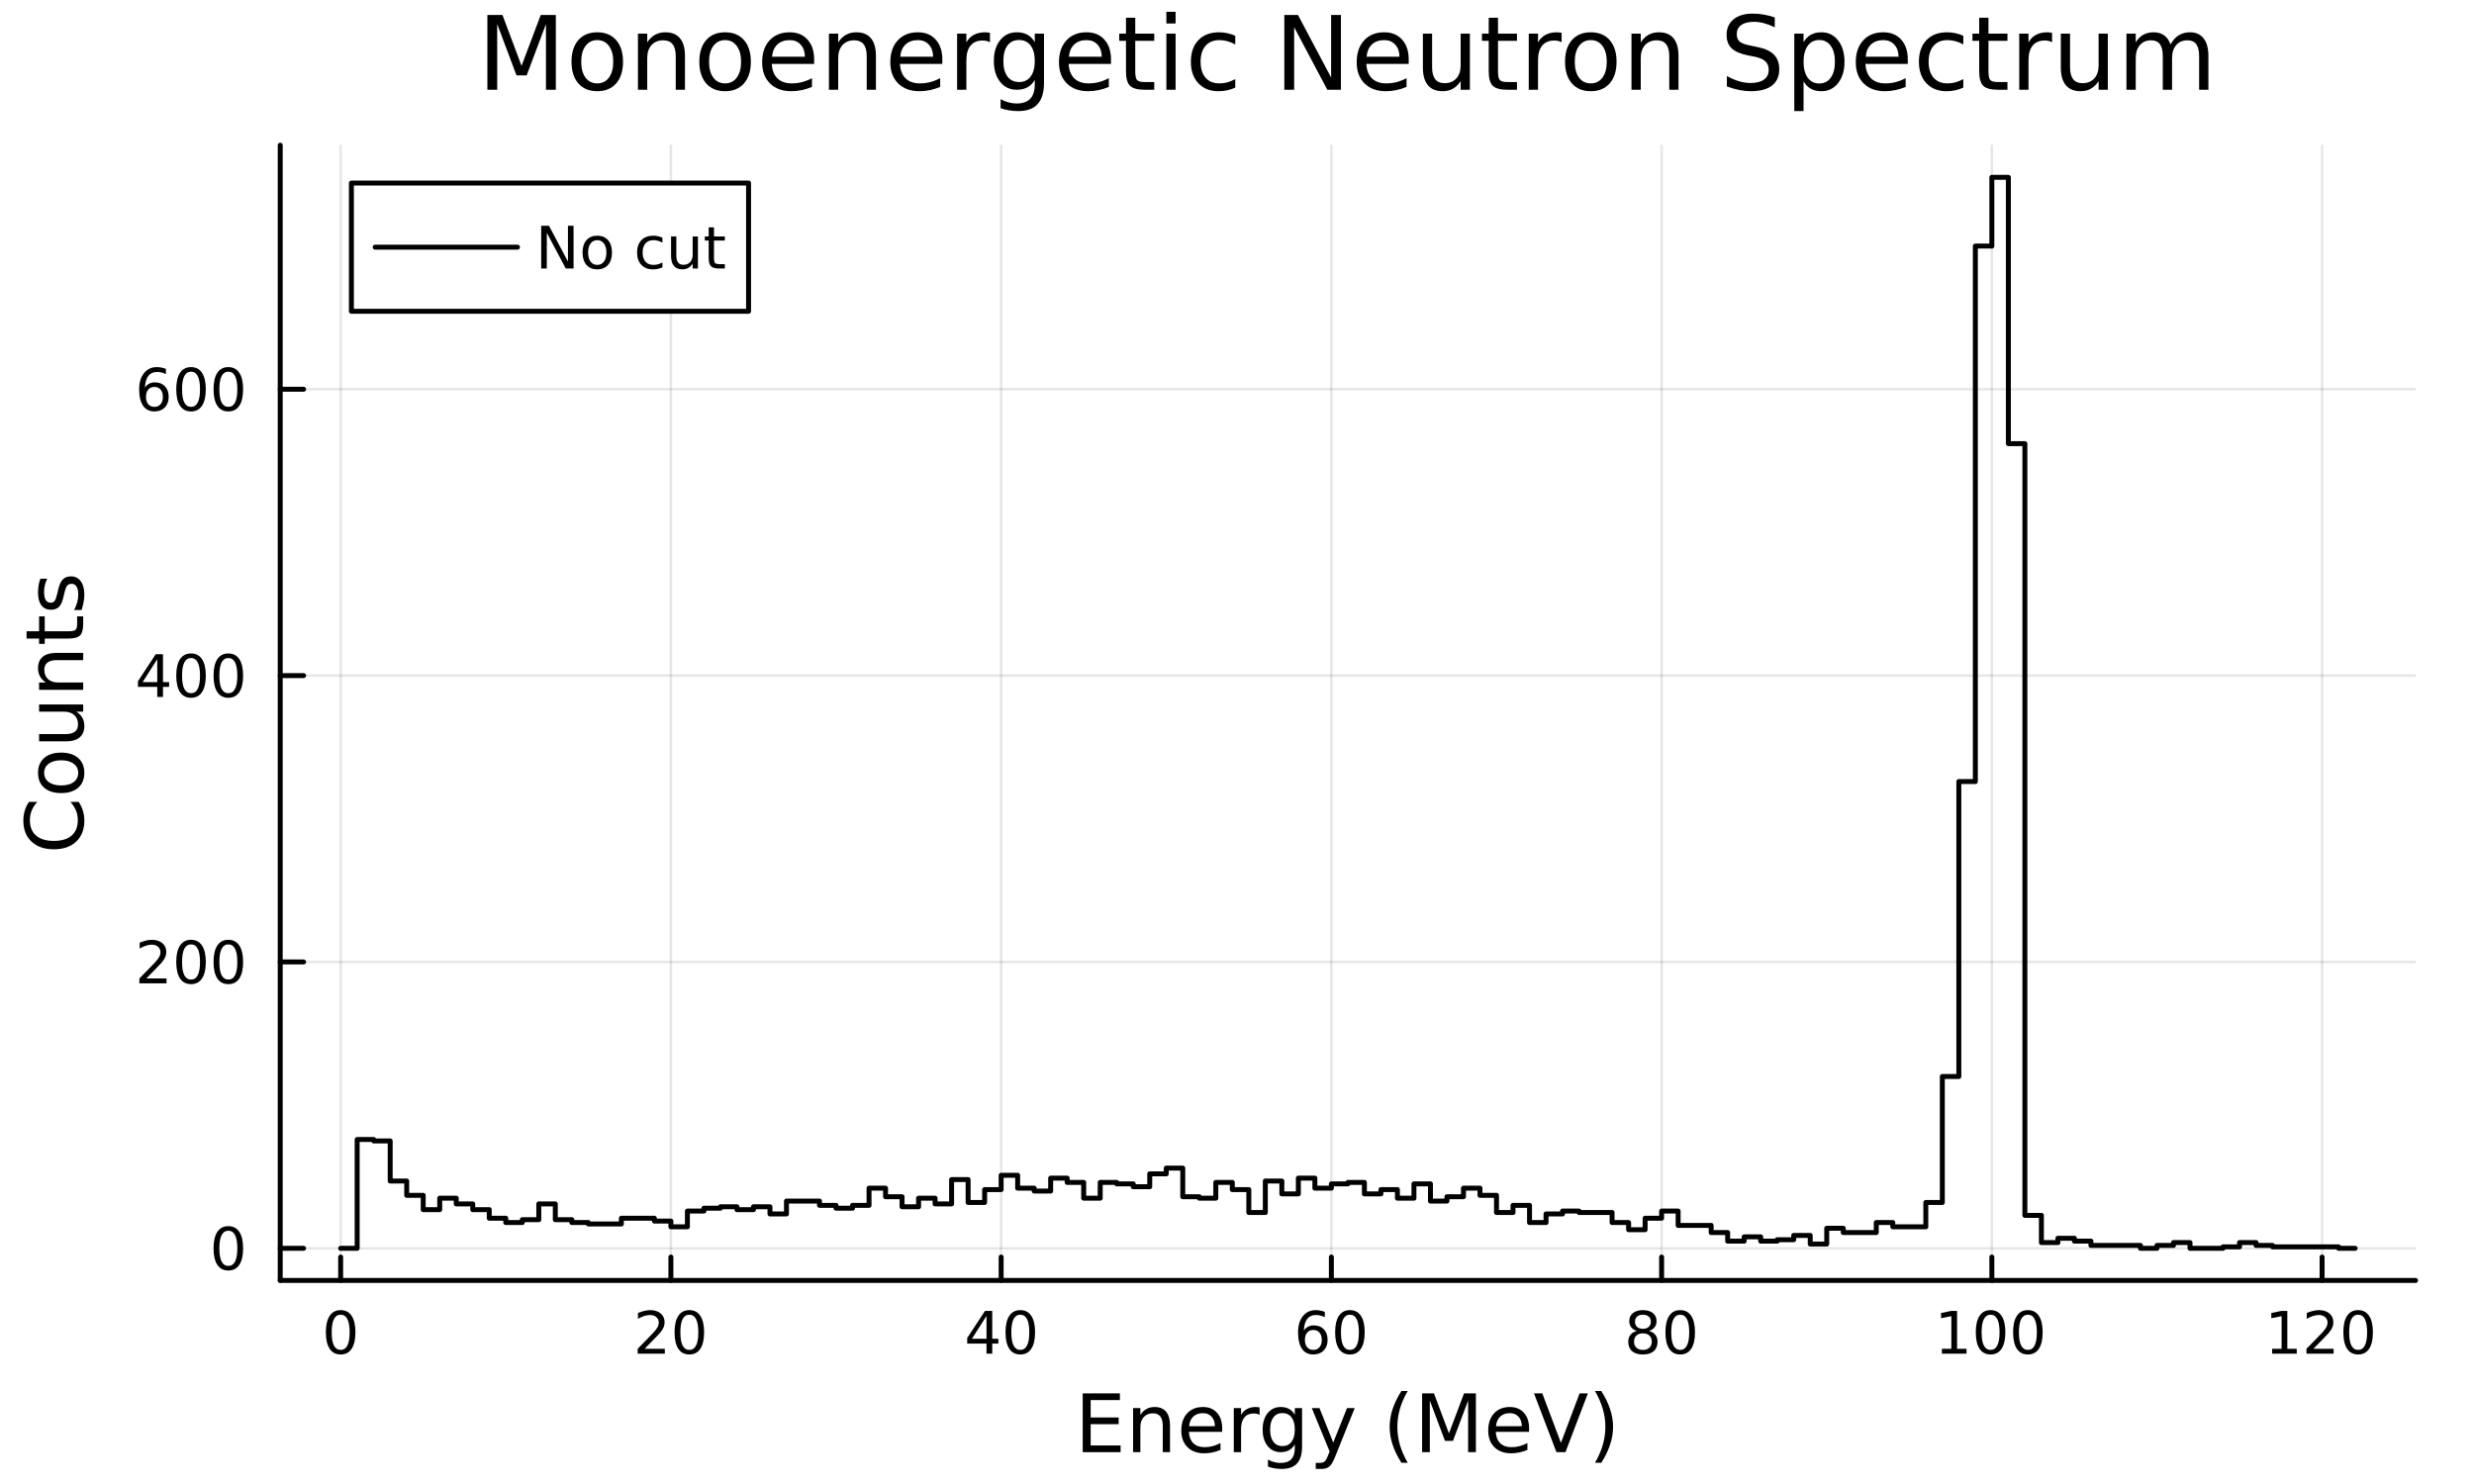 <?xml version="1.0" encoding="utf-8"?>
<svg xmlns="http://www.w3.org/2000/svg" xmlns:xlink="http://www.w3.org/1999/xlink" width="500" height="300" viewBox="0 0 2000 1200">
<rect x="0" y="0" width="2000" height="1200" fill="#808080" stroke="none"/>
<defs>
  <clipPath id="clip590">
    <rect x="0" y="0" width="2000" height="1200"/>
  </clipPath>
</defs>
<path clip-path="url(#clip590)" d="M0 1200 L2000 1200 L2000 0 L0 0  Z" fill="#ffffff" fill-rule="evenodd" fill-opacity="1"/>
<defs>
  <clipPath id="clip591">
    <rect x="400" y="0" width="1401" height="1200"/>
  </clipPath>
</defs>
<path clip-path="url(#clip590)" d="M226.531 1035.39 L1952.76 1035.39 L1952.76 117.424 L226.531 117.424  Z" fill="#ffffff" fill-rule="evenodd" fill-opacity="1"/>
<defs>
  <clipPath id="clip592">
    <rect x="226" y="117" width="1727" height="919"/>
  </clipPath>
</defs>
<polyline clip-path="url(#clip592)" style="stroke:#000000; stroke-linecap:round; stroke-linejoin:round; stroke-width:2; stroke-opacity:0.1; fill:none" points="275.386,1035.39 275.386,117.424 "/>
<polyline clip-path="url(#clip592)" style="stroke:#000000; stroke-linecap:round; stroke-linejoin:round; stroke-width:2; stroke-opacity:0.1; fill:none" points="542.356,1035.39 542.356,117.424 "/>
<polyline clip-path="url(#clip592)" style="stroke:#000000; stroke-linecap:round; stroke-linejoin:round; stroke-width:2; stroke-opacity:0.1; fill:none" points="809.325,1035.39 809.325,117.424 "/>
<polyline clip-path="url(#clip592)" style="stroke:#000000; stroke-linecap:round; stroke-linejoin:round; stroke-width:2; stroke-opacity:0.1; fill:none" points="1076.29,1035.39 1076.29,117.424 "/>
<polyline clip-path="url(#clip592)" style="stroke:#000000; stroke-linecap:round; stroke-linejoin:round; stroke-width:2; stroke-opacity:0.1; fill:none" points="1343.26,1035.39 1343.26,117.424 "/>
<polyline clip-path="url(#clip592)" style="stroke:#000000; stroke-linecap:round; stroke-linejoin:round; stroke-width:2; stroke-opacity:0.1; fill:none" points="1610.23,1035.39 1610.23,117.424 "/>
<polyline clip-path="url(#clip592)" style="stroke:#000000; stroke-linecap:round; stroke-linejoin:round; stroke-width:2; stroke-opacity:0.1; fill:none" points="1877.2,1035.39 1877.2,117.424 "/>
<polyline clip-path="url(#clip592)" style="stroke:#000000; stroke-linecap:round; stroke-linejoin:round; stroke-width:2; stroke-opacity:0.1; fill:none" points="226.531,1009.41 1952.76,1009.41 "/>
<polyline clip-path="url(#clip592)" style="stroke:#000000; stroke-linecap:round; stroke-linejoin:round; stroke-width:2; stroke-opacity:0.1; fill:none" points="226.531,777.856 1952.76,777.856 "/>
<polyline clip-path="url(#clip592)" style="stroke:#000000; stroke-linecap:round; stroke-linejoin:round; stroke-width:2; stroke-opacity:0.1; fill:none" points="226.531,546.304 1952.76,546.304 "/>
<polyline clip-path="url(#clip592)" style="stroke:#000000; stroke-linecap:round; stroke-linejoin:round; stroke-width:2; stroke-opacity:0.1; fill:none" points="226.531,314.753 1952.76,314.753 "/>
<polyline clip-path="url(#clip590)" style="stroke:#000000; stroke-linecap:round; stroke-linejoin:round; stroke-width:4; stroke-opacity:1; fill:none" points="226.531,1035.39 1952.76,1035.39 "/>
<polyline clip-path="url(#clip590)" style="stroke:#000000; stroke-linecap:round; stroke-linejoin:round; stroke-width:4; stroke-opacity:1; fill:none" points="275.386,1035.39 275.386,1016.49 "/>
<polyline clip-path="url(#clip590)" style="stroke:#000000; stroke-linecap:round; stroke-linejoin:round; stroke-width:4; stroke-opacity:1; fill:none" points="542.356,1035.39 542.356,1016.49 "/>
<polyline clip-path="url(#clip590)" style="stroke:#000000; stroke-linecap:round; stroke-linejoin:round; stroke-width:4; stroke-opacity:1; fill:none" points="809.325,1035.39 809.325,1016.49 "/>
<polyline clip-path="url(#clip590)" style="stroke:#000000; stroke-linecap:round; stroke-linejoin:round; stroke-width:4; stroke-opacity:1; fill:none" points="1076.29,1035.39 1076.29,1016.49 "/>
<polyline clip-path="url(#clip590)" style="stroke:#000000; stroke-linecap:round; stroke-linejoin:round; stroke-width:4; stroke-opacity:1; fill:none" points="1343.26,1035.39 1343.26,1016.49 "/>
<polyline clip-path="url(#clip590)" style="stroke:#000000; stroke-linecap:round; stroke-linejoin:round; stroke-width:4; stroke-opacity:1; fill:none" points="1610.23,1035.39 1610.23,1016.49 "/>
<polyline clip-path="url(#clip590)" style="stroke:#000000; stroke-linecap:round; stroke-linejoin:round; stroke-width:4; stroke-opacity:1; fill:none" points="1877.2,1035.39 1877.2,1016.49 "/>
<path clip-path="url(#clip590)" d="M275.386 1063.11 Q271.775 1063.11 269.946 1066.67 Q268.141 1070.21 268.141 1077.34 Q268.141 1084.45 269.946 1088.01 Q271.775 1091.56 275.386 1091.56 Q279.021 1091.56 280.826 1088.01 Q282.655 1084.45 282.655 1077.34 Q282.655 1070.21 280.826 1066.67 Q279.021 1063.11 275.386 1063.11 M275.386 1059.4 Q281.196 1059.4 284.252 1064.01 Q287.331 1068.59 287.331 1077.34 Q287.331 1086.07 284.252 1090.68 Q281.196 1095.26 275.386 1095.26 Q269.576 1095.26 266.497 1090.68 Q263.442 1086.07 263.442 1077.34 Q263.442 1068.59 266.497 1064.01 Q269.576 1059.4 275.386 1059.4 Z" fill="#000000" fill-rule="nonzero" fill-opacity="1" /><path clip-path="url(#clip590)" d="M521.129 1090.65 L537.448 1090.65 L537.448 1094.59 L515.504 1094.59 L515.504 1090.65 Q518.166 1087.9 522.749 1083.27 Q527.356 1078.62 528.536 1077.27 Q530.782 1074.75 531.661 1073.01 Q532.564 1071.25 532.564 1069.56 Q532.564 1066.81 530.62 1065.07 Q528.698 1063.34 525.597 1063.34 Q523.398 1063.34 520.944 1064.1 Q518.513 1064.87 515.736 1066.42 L515.736 1061.69 Q518.56 1060.56 521.013 1059.98 Q523.467 1059.4 525.504 1059.4 Q530.874 1059.4 534.069 1062.09 Q537.263 1064.77 537.263 1069.26 Q537.263 1071.39 536.453 1073.31 Q535.666 1075.21 533.56 1077.81 Q532.981 1078.48 529.879 1081.69 Q526.777 1084.89 521.129 1090.65 Z" fill="#000000" fill-rule="nonzero" fill-opacity="1" /><path clip-path="url(#clip590)" d="M557.263 1063.11 Q553.652 1063.11 551.823 1066.67 Q550.018 1070.21 550.018 1077.34 Q550.018 1084.45 551.823 1088.01 Q553.652 1091.56 557.263 1091.56 Q560.897 1091.56 562.703 1088.01 Q564.532 1084.45 564.532 1077.34 Q564.532 1070.21 562.703 1066.67 Q560.897 1063.11 557.263 1063.11 M557.263 1059.4 Q563.073 1059.4 566.129 1064.01 Q569.208 1068.59 569.208 1077.34 Q569.208 1086.07 566.129 1090.68 Q563.073 1095.26 557.263 1095.26 Q551.453 1095.26 548.374 1090.68 Q545.319 1086.07 545.319 1077.34 Q545.319 1068.59 548.374 1064.01 Q551.453 1059.4 557.263 1059.4 Z" fill="#000000" fill-rule="nonzero" fill-opacity="1" /><path clip-path="url(#clip590)" d="M797.497 1064.1 L785.691 1082.55 L797.497 1082.55 L797.497 1064.1 M796.27 1060.03 L802.149 1060.03 L802.149 1082.55 L807.08 1082.55 L807.08 1086.44 L802.149 1086.44 L802.149 1094.59 L797.497 1094.59 L797.497 1086.44 L781.895 1086.44 L781.895 1081.93 L796.27 1060.03 Z" fill="#000000" fill-rule="nonzero" fill-opacity="1" /><path clip-path="url(#clip590)" d="M824.811 1063.11 Q821.2 1063.11 819.372 1066.67 Q817.566 1070.21 817.566 1077.34 Q817.566 1084.45 819.372 1088.01 Q821.2 1091.56 824.811 1091.56 Q828.446 1091.56 830.251 1088.01 Q832.08 1084.45 832.08 1077.34 Q832.08 1070.21 830.251 1066.67 Q828.446 1063.11 824.811 1063.11 M824.811 1059.4 Q830.622 1059.4 833.677 1064.01 Q836.756 1068.59 836.756 1077.34 Q836.756 1086.07 833.677 1090.68 Q830.622 1095.26 824.811 1095.26 Q819.001 1095.26 815.923 1090.68 Q812.867 1086.07 812.867 1077.34 Q812.867 1068.59 815.923 1064.01 Q819.001 1059.4 824.811 1059.4 Z" fill="#000000" fill-rule="nonzero" fill-opacity="1" /><path clip-path="url(#clip590)" d="M1061.7 1075.44 Q1058.55 1075.44 1056.7 1077.6 Q1054.87 1079.75 1054.87 1083.5 Q1054.87 1087.23 1056.7 1089.4 Q1058.55 1091.56 1061.7 1091.56 Q1064.85 1091.56 1066.68 1089.4 Q1068.53 1087.23 1068.53 1083.5 Q1068.53 1079.75 1066.68 1077.6 Q1064.85 1075.44 1061.7 1075.44 M1070.98 1060.79 L1070.98 1065.05 Q1069.22 1064.22 1067.42 1063.78 Q1065.64 1063.34 1063.88 1063.34 Q1059.25 1063.34 1056.79 1066.46 Q1054.36 1069.59 1054.01 1075.91 Q1055.38 1073.89 1057.44 1072.83 Q1059.5 1071.74 1061.98 1071.74 Q1067.19 1071.74 1070.2 1074.91 Q1073.23 1078.06 1073.23 1083.5 Q1073.23 1088.82 1070.08 1092.04 Q1066.93 1095.26 1061.7 1095.26 Q1055.7 1095.26 1052.53 1090.68 Q1049.36 1086.07 1049.36 1077.34 Q1049.36 1069.15 1053.25 1064.29 Q1057.14 1059.4 1063.69 1059.4 Q1065.45 1059.4 1067.23 1059.75 Q1069.04 1060.1 1070.98 1060.79 Z" fill="#000000" fill-rule="nonzero" fill-opacity="1" /><path clip-path="url(#clip590)" d="M1091.28 1063.11 Q1087.67 1063.11 1085.84 1066.67 Q1084.04 1070.21 1084.04 1077.34 Q1084.04 1084.45 1085.84 1088.01 Q1087.67 1091.56 1091.28 1091.56 Q1094.92 1091.56 1096.72 1088.01 Q1098.55 1084.45 1098.55 1077.34 Q1098.55 1070.21 1096.72 1066.67 Q1094.92 1063.11 1091.28 1063.11 M1091.28 1059.4 Q1097.09 1059.4 1100.15 1064.01 Q1103.23 1068.59 1103.23 1077.34 Q1103.23 1086.07 1100.15 1090.68 Q1097.09 1095.26 1091.28 1095.26 Q1085.47 1095.26 1082.39 1090.68 Q1079.34 1086.07 1079.34 1077.34 Q1079.34 1068.59 1082.39 1064.01 Q1085.47 1059.4 1091.28 1059.4 Z" fill="#000000" fill-rule="nonzero" fill-opacity="1" /><path clip-path="url(#clip590)" d="M1328.14 1078.18 Q1324.8 1078.18 1322.88 1079.96 Q1320.98 1081.74 1320.98 1084.87 Q1320.98 1087.99 1322.88 1089.77 Q1324.8 1091.56 1328.14 1091.56 Q1331.47 1091.56 1333.39 1089.77 Q1335.31 1087.97 1335.31 1084.87 Q1335.31 1081.74 1333.39 1079.96 Q1331.49 1078.18 1328.14 1078.18 M1323.46 1076.19 Q1320.45 1075.44 1318.76 1073.38 Q1317.1 1071.32 1317.1 1068.36 Q1317.1 1064.22 1320.04 1061.81 Q1323 1059.4 1328.14 1059.4 Q1333.3 1059.4 1336.24 1061.81 Q1339.18 1064.22 1339.18 1068.36 Q1339.18 1071.32 1337.49 1073.38 Q1335.82 1075.44 1332.84 1076.19 Q1336.22 1076.97 1338.09 1079.26 Q1339.99 1081.56 1339.99 1084.87 Q1339.99 1089.89 1336.91 1092.57 Q1333.85 1095.26 1328.14 1095.26 Q1322.42 1095.26 1319.34 1092.57 Q1316.29 1089.89 1316.29 1084.87 Q1316.29 1081.56 1318.18 1079.26 Q1320.08 1076.97 1323.46 1076.19 M1321.75 1068.8 Q1321.75 1071.49 1323.42 1072.99 Q1325.1 1074.5 1328.14 1074.5 Q1331.15 1074.5 1332.84 1072.99 Q1334.55 1071.49 1334.55 1068.8 Q1334.55 1066.12 1332.84 1064.61 Q1331.15 1063.11 1328.14 1063.11 Q1325.1 1063.11 1323.42 1064.61 Q1321.75 1066.12 1321.75 1068.8 Z" fill="#000000" fill-rule="nonzero" fill-opacity="1" /><path clip-path="url(#clip590)" d="M1358.3 1063.11 Q1354.69 1063.11 1352.86 1066.67 Q1351.05 1070.21 1351.05 1077.34 Q1351.05 1084.45 1352.86 1088.01 Q1354.69 1091.56 1358.3 1091.56 Q1361.93 1091.56 1363.74 1088.01 Q1365.57 1084.45 1365.57 1077.34 Q1365.57 1070.21 1363.74 1066.67 Q1361.93 1063.11 1358.3 1063.11 M1358.3 1059.4 Q1364.11 1059.4 1367.16 1064.01 Q1370.24 1068.59 1370.24 1077.34 Q1370.24 1086.07 1367.16 1090.68 Q1364.11 1095.26 1358.3 1095.26 Q1352.49 1095.26 1349.41 1090.68 Q1346.35 1086.07 1346.35 1077.34 Q1346.35 1068.59 1349.41 1064.01 Q1352.49 1059.4 1358.3 1059.4 Z" fill="#000000" fill-rule="nonzero" fill-opacity="1" /><path clip-path="url(#clip590)" d="M1569.84 1090.65 L1577.48 1090.65 L1577.48 1064.29 L1569.17 1065.95 L1569.17 1061.69 L1577.43 1060.03 L1582.11 1060.03 L1582.11 1090.65 L1589.75 1090.65 L1589.75 1094.59 L1569.84 1094.59 L1569.84 1090.65 Z" fill="#000000" fill-rule="nonzero" fill-opacity="1" /><path clip-path="url(#clip590)" d="M1609.19 1063.11 Q1605.58 1063.11 1603.75 1066.67 Q1601.95 1070.21 1601.95 1077.34 Q1601.95 1084.45 1603.75 1088.01 Q1605.58 1091.56 1609.19 1091.56 Q1612.83 1091.56 1614.63 1088.01 Q1616.46 1084.45 1616.46 1077.34 Q1616.46 1070.21 1614.63 1066.67 Q1612.83 1063.11 1609.19 1063.11 M1609.19 1059.4 Q1615 1059.4 1618.06 1064.01 Q1621.14 1068.59 1621.14 1077.34 Q1621.14 1086.07 1618.06 1090.68 Q1615 1095.26 1609.19 1095.26 Q1603.38 1095.26 1600.3 1090.68 Q1597.25 1086.07 1597.25 1077.34 Q1597.25 1068.59 1600.3 1064.01 Q1603.38 1059.4 1609.19 1059.4 Z" fill="#000000" fill-rule="nonzero" fill-opacity="1" /><path clip-path="url(#clip590)" d="M1639.35 1063.11 Q1635.74 1063.11 1633.91 1066.67 Q1632.11 1070.21 1632.11 1077.34 Q1632.11 1084.45 1633.91 1088.01 Q1635.74 1091.56 1639.35 1091.56 Q1642.99 1091.56 1644.79 1088.01 Q1646.62 1084.45 1646.62 1077.34 Q1646.62 1070.21 1644.79 1066.67 Q1642.99 1063.11 1639.35 1063.11 M1639.35 1059.4 Q1645.16 1059.4 1648.22 1064.01 Q1651.3 1068.59 1651.3 1077.34 Q1651.3 1086.07 1648.22 1090.68 Q1645.16 1095.26 1639.35 1095.26 Q1633.54 1095.26 1630.47 1090.68 Q1627.41 1086.07 1627.41 1077.34 Q1627.41 1068.59 1630.47 1064.01 Q1633.54 1059.4 1639.35 1059.4 Z" fill="#000000" fill-rule="nonzero" fill-opacity="1" /><path clip-path="url(#clip590)" d="M1836.81 1090.65 L1844.45 1090.65 L1844.45 1064.29 L1836.14 1065.95 L1836.14 1061.69 L1844.4 1060.03 L1849.08 1060.03 L1849.08 1090.65 L1856.72 1090.65 L1856.72 1094.59 L1836.81 1094.59 L1836.81 1090.65 Z" fill="#000000" fill-rule="nonzero" fill-opacity="1" /><path clip-path="url(#clip590)" d="M1870.19 1090.65 L1886.51 1090.65 L1886.51 1094.59 L1864.56 1094.59 L1864.56 1090.65 Q1867.23 1087.9 1871.81 1083.27 Q1876.42 1078.62 1877.6 1077.27 Q1879.84 1074.75 1880.72 1073.01 Q1881.62 1071.25 1881.62 1069.56 Q1881.62 1066.81 1879.68 1065.07 Q1877.76 1063.34 1874.66 1063.34 Q1872.46 1063.34 1870 1064.1 Q1867.57 1064.87 1864.8 1066.42 L1864.8 1061.69 Q1867.62 1060.56 1870.07 1059.98 Q1872.53 1059.4 1874.56 1059.4 Q1879.93 1059.4 1883.13 1062.09 Q1886.32 1064.77 1886.32 1069.26 Q1886.32 1071.39 1885.51 1073.31 Q1884.73 1075.21 1882.62 1077.81 Q1882.04 1078.48 1878.94 1081.69 Q1875.84 1084.89 1870.19 1090.65 Z" fill="#000000" fill-rule="nonzero" fill-opacity="1" /><path clip-path="url(#clip590)" d="M1906.32 1063.11 Q1902.71 1063.11 1900.88 1066.67 Q1899.08 1070.21 1899.08 1077.34 Q1899.08 1084.45 1900.88 1088.01 Q1902.71 1091.56 1906.32 1091.56 Q1909.96 1091.56 1911.76 1088.01 Q1913.59 1084.45 1913.59 1077.34 Q1913.59 1070.21 1911.76 1066.67 Q1909.96 1063.11 1906.32 1063.11 M1906.32 1059.4 Q1912.13 1059.4 1915.19 1064.01 Q1918.27 1068.59 1918.27 1077.34 Q1918.27 1086.07 1915.19 1090.68 Q1912.13 1095.26 1906.32 1095.26 Q1900.51 1095.26 1897.43 1090.68 Q1894.38 1086.07 1894.38 1077.34 Q1894.38 1068.59 1897.43 1064.01 Q1900.51 1059.4 1906.32 1059.4 Z" fill="#000000" fill-rule="nonzero" fill-opacity="1" /><path clip-path="url(#clip590)" d="M875.278 1126.73 L905.324 1126.73 L905.324 1132.14 L881.708 1132.14 L881.708 1146.21 L904.338 1146.21 L904.338 1151.62 L881.708 1151.62 L881.708 1168.84 L905.897 1168.84 L905.897 1174.25 L875.278 1174.25 L875.278 1126.73 Z" fill="#000000" fill-rule="nonzero" fill-opacity="1" /><path clip-path="url(#clip590)" d="M945.842 1152.74 L945.842 1174.25 L939.986 1174.25 L939.986 1152.93 Q939.986 1147.87 938.012 1145.35 Q936.039 1142.84 932.092 1142.84 Q927.35 1142.84 924.612 1145.86 Q921.875 1148.88 921.875 1154.1 L921.875 1174.25 L915.987 1174.25 L915.987 1138.6 L921.875 1138.6 L921.875 1144.14 Q923.976 1140.93 926.809 1139.34 Q929.673 1137.74 933.397 1137.74 Q939.54 1137.74 942.691 1141.56 Q945.842 1145.35 945.842 1152.74 Z" fill="#000000" fill-rule="nonzero" fill-opacity="1" /><path clip-path="url(#clip590)" d="M988.015 1154.96 L988.015 1157.83 L961.088 1157.83 Q961.47 1163.88 964.716 1167.06 Q967.995 1170.21 973.819 1170.21 Q977.193 1170.21 980.344 1169.38 Q983.527 1168.55 986.646 1166.9 L986.646 1172.44 Q983.495 1173.77 980.185 1174.47 Q976.875 1175.17 973.469 1175.17 Q964.939 1175.17 959.942 1170.21 Q954.977 1165.24 954.977 1156.78 Q954.977 1148.03 959.687 1142.9 Q964.43 1137.74 972.451 1137.74 Q979.644 1137.74 983.814 1142.39 Q988.015 1147.01 988.015 1154.96 M982.158 1153.25 Q982.095 1148.44 979.453 1145.57 Q976.843 1142.71 972.514 1142.71 Q967.613 1142.71 964.653 1145.48 Q961.725 1148.25 961.279 1153.28 L982.158 1153.25 Z" fill="#000000" fill-rule="nonzero" fill-opacity="1" /><path clip-path="url(#clip590)" d="M1018.28 1144.08 Q1017.3 1143.51 1016.12 1143.25 Q1014.97 1142.96 1013.57 1142.96 Q1008.61 1142.96 1005.93 1146.21 Q1003.29 1149.43 1003.29 1155.47 L1003.29 1174.25 L997.404 1174.25 L997.404 1138.6 L1003.29 1138.6 L1003.29 1144.14 Q1005.14 1140.9 1008.1 1139.34 Q1011.06 1137.74 1015.29 1137.74 Q1015.9 1137.74 1016.63 1137.84 Q1017.36 1137.9 1018.25 1138.06 L1018.28 1144.08 Z" fill="#000000" fill-rule="nonzero" fill-opacity="1" /><path clip-path="url(#clip590)" d="M1046.74 1156.01 Q1046.74 1149.65 1044.1 1146.15 Q1041.49 1142.65 1036.74 1142.65 Q1032.03 1142.65 1029.39 1146.15 Q1026.78 1149.65 1026.78 1156.01 Q1026.78 1162.35 1029.39 1165.85 Q1032.03 1169.35 1036.74 1169.35 Q1041.49 1169.35 1044.1 1165.85 Q1046.74 1162.35 1046.74 1156.01 M1052.59 1169.83 Q1052.59 1178.93 1048.55 1183.35 Q1044.51 1187.81 1036.17 1187.81 Q1033.08 1187.81 1030.35 1187.33 Q1027.61 1186.89 1025.03 1185.93 L1025.03 1180.24 Q1027.61 1181.64 1030.12 1182.3 Q1032.64 1182.97 1035.25 1182.97 Q1041.01 1182.97 1043.87 1179.95 Q1046.74 1176.96 1046.74 1170.88 L1046.74 1167.98 Q1044.92 1171.13 1042.09 1172.69 Q1039.26 1174.25 1035.31 1174.25 Q1028.76 1174.25 1024.74 1169.25 Q1020.73 1164.26 1020.73 1156.01 Q1020.73 1147.74 1024.74 1142.74 Q1028.76 1137.74 1035.31 1137.74 Q1039.26 1137.74 1042.09 1139.3 Q1044.92 1140.86 1046.74 1144.01 L1046.74 1138.6 L1052.59 1138.6 L1052.59 1169.83 Z" fill="#000000" fill-rule="nonzero" fill-opacity="1" /><path clip-path="url(#clip590)" d="M1079.49 1177.56 Q1077.01 1183.93 1074.65 1185.87 Q1072.3 1187.81 1068.35 1187.81 L1063.67 1187.81 L1063.67 1182.91 L1067.11 1182.91 Q1069.53 1182.91 1070.86 1181.76 Q1072.2 1180.62 1073.82 1176.35 L1074.87 1173.68 L1060.46 1138.6 L1066.66 1138.6 L1077.8 1166.49 L1088.94 1138.6 L1095.15 1138.6 L1079.49 1177.56 Z" fill="#000000" fill-rule="nonzero" fill-opacity="1" /><path clip-path="url(#clip590)" d="M1138.02 1124.79 Q1133.76 1132.11 1131.69 1139.27 Q1129.62 1146.43 1129.62 1153.79 Q1129.62 1161.14 1131.69 1168.36 Q1133.79 1175.56 1138.02 1182.85 L1132.93 1182.85 Q1128.16 1175.37 1125.77 1168.14 Q1123.41 1160.92 1123.41 1153.79 Q1123.41 1146.69 1125.77 1139.5 Q1128.12 1132.3 1132.93 1124.79 L1138.02 1124.79 Z" fill="#000000" fill-rule="nonzero" fill-opacity="1" /><path clip-path="url(#clip590)" d="M1149.64 1126.73 L1159.22 1126.73 L1171.35 1159.07 L1183.54 1126.73 L1193.12 1126.73 L1193.12 1174.25 L1186.85 1174.25 L1186.85 1132.52 L1174.59 1165.12 L1168.13 1165.12 L1155.88 1132.52 L1155.88 1174.25 L1149.64 1174.25 L1149.64 1126.73 Z" fill="#000000" fill-rule="nonzero" fill-opacity="1" /><path clip-path="url(#clip590)" d="M1236.12 1154.96 L1236.12 1157.83 L1209.19 1157.83 Q1209.57 1163.88 1212.82 1167.06 Q1216.1 1170.21 1221.92 1170.21 Q1225.3 1170.21 1228.45 1169.38 Q1231.63 1168.55 1234.75 1166.9 L1234.75 1172.44 Q1231.6 1173.77 1228.29 1174.47 Q1224.98 1175.17 1221.57 1175.17 Q1213.04 1175.17 1208.05 1170.21 Q1203.08 1165.24 1203.08 1156.78 Q1203.08 1148.03 1207.79 1142.9 Q1212.53 1137.74 1220.55 1137.74 Q1227.75 1137.74 1231.92 1142.39 Q1236.12 1147.01 1236.12 1154.96 M1230.26 1153.25 Q1230.2 1148.44 1227.56 1145.57 Q1224.95 1142.71 1220.62 1142.71 Q1215.72 1142.71 1212.76 1145.48 Q1209.83 1148.25 1209.38 1153.28 L1230.26 1153.25 Z" fill="#000000" fill-rule="nonzero" fill-opacity="1" /><path clip-path="url(#clip590)" d="M1258.24 1174.25 L1240.1 1126.73 L1246.81 1126.73 L1261.87 1166.74 L1276.95 1126.73 L1283.64 1126.73 L1265.53 1174.25 L1258.24 1174.25 Z" fill="#000000" fill-rule="nonzero" fill-opacity="1" /><path clip-path="url(#clip590)" d="M1289.4 1124.79 L1294.49 1124.79 Q1299.27 1132.3 1301.62 1139.5 Q1304.01 1146.69 1304.01 1153.79 Q1304.01 1160.92 1301.62 1168.14 Q1299.27 1175.37 1294.49 1182.85 L1289.4 1182.85 Q1293.63 1175.56 1295.7 1168.36 Q1297.8 1161.14 1297.8 1153.79 Q1297.8 1146.43 1295.7 1139.27 Q1293.63 1132.11 1289.4 1124.79 Z" fill="#000000" fill-rule="nonzero" fill-opacity="1" /><polyline clip-path="url(#clip590)" style="stroke:#000000; stroke-linecap:round; stroke-linejoin:round; stroke-width:4; stroke-opacity:1; fill:none" points="226.531,1035.39 226.531,117.424 "/>
<polyline clip-path="url(#clip590)" style="stroke:#000000; stroke-linecap:round; stroke-linejoin:round; stroke-width:4; stroke-opacity:1; fill:none" points="226.531,1009.41 245.428,1009.41 "/>
<polyline clip-path="url(#clip590)" style="stroke:#000000; stroke-linecap:round; stroke-linejoin:round; stroke-width:4; stroke-opacity:1; fill:none" points="226.531,777.856 245.428,777.856 "/>
<polyline clip-path="url(#clip590)" style="stroke:#000000; stroke-linecap:round; stroke-linejoin:round; stroke-width:4; stroke-opacity:1; fill:none" points="226.531,546.304 245.428,546.304 "/>
<polyline clip-path="url(#clip590)" style="stroke:#000000; stroke-linecap:round; stroke-linejoin:round; stroke-width:4; stroke-opacity:1; fill:none" points="226.531,314.753 245.428,314.753 "/>
<path clip-path="url(#clip590)" d="M184.586 995.206 Q180.975 995.206 179.147 998.771 Q177.341 1002.31 177.341 1009.44 Q177.341 1016.55 179.147 1020.11 Q180.975 1023.66 184.586 1023.66 Q188.221 1023.66 190.026 1020.11 Q191.855 1016.55 191.855 1009.44 Q191.855 1002.31 190.026 998.771 Q188.221 995.206 184.586 995.206 M184.586 991.503 Q190.397 991.503 193.452 996.109 Q196.531 1000.69 196.531 1009.44 Q196.531 1018.17 193.452 1022.78 Q190.397 1027.36 184.586 1027.36 Q178.776 1027.36 175.698 1022.78 Q172.642 1018.17 172.642 1009.44 Q172.642 1000.69 175.698 996.109 Q178.776 991.503 184.586 991.503 Z" fill="#000000" fill-rule="nonzero" fill-opacity="1" /><path clip-path="url(#clip590)" d="M118.291 791.201 L134.61 791.201 L134.61 795.136 L112.666 795.136 L112.666 791.201 Q115.328 788.446 119.911 783.817 Q124.517 779.164 125.698 777.821 Q127.943 775.298 128.823 773.562 Q129.726 771.803 129.726 770.113 Q129.726 767.358 127.781 765.622 Q125.86 763.886 122.758 763.886 Q120.559 763.886 118.105 764.65 Q115.675 765.414 112.897 766.965 L112.897 762.243 Q115.721 761.108 118.175 760.53 Q120.628 759.951 122.666 759.951 Q128.036 759.951 131.23 762.636 Q134.425 765.321 134.425 769.812 Q134.425 771.942 133.615 773.863 Q132.827 775.761 130.721 778.354 Q130.142 779.025 127.04 782.243 Q123.939 785.437 118.291 791.201 Z" fill="#000000" fill-rule="nonzero" fill-opacity="1" /><path clip-path="url(#clip590)" d="M154.425 763.655 Q150.814 763.655 148.985 767.219 Q147.179 770.761 147.179 777.891 Q147.179 784.997 148.985 788.562 Q150.814 792.104 154.425 792.104 Q158.059 792.104 159.864 788.562 Q161.693 784.997 161.693 777.891 Q161.693 770.761 159.864 767.219 Q158.059 763.655 154.425 763.655 M154.425 759.951 Q160.235 759.951 163.29 764.557 Q166.369 769.141 166.369 777.891 Q166.369 786.618 163.29 791.224 Q160.235 795.807 154.425 795.807 Q148.614 795.807 145.536 791.224 Q142.48 786.618 142.48 777.891 Q142.48 769.141 145.536 764.557 Q148.614 759.951 154.425 759.951 Z" fill="#000000" fill-rule="nonzero" fill-opacity="1" /><path clip-path="url(#clip590)" d="M184.586 763.655 Q180.975 763.655 179.147 767.219 Q177.341 770.761 177.341 777.891 Q177.341 784.997 179.147 788.562 Q180.975 792.104 184.586 792.104 Q188.221 792.104 190.026 788.562 Q191.855 784.997 191.855 777.891 Q191.855 770.761 190.026 767.219 Q188.221 763.655 184.586 763.655 M184.586 759.951 Q190.397 759.951 193.452 764.557 Q196.531 769.141 196.531 777.891 Q196.531 786.618 193.452 791.224 Q190.397 795.807 184.586 795.807 Q178.776 795.807 175.698 791.224 Q172.642 786.618 172.642 777.891 Q172.642 769.141 175.698 764.557 Q178.776 759.951 184.586 759.951 Z" fill="#000000" fill-rule="nonzero" fill-opacity="1" /><path clip-path="url(#clip590)" d="M127.11 533.098 L115.304 551.547 L127.11 551.547 L127.11 533.098 M125.883 529.024 L131.763 529.024 L131.763 551.547 L136.693 551.547 L136.693 555.436 L131.763 555.436 L131.763 563.584 L127.11 563.584 L127.11 555.436 L111.508 555.436 L111.508 550.922 L125.883 529.024 Z" fill="#000000" fill-rule="nonzero" fill-opacity="1" /><path clip-path="url(#clip590)" d="M154.425 532.103 Q150.814 532.103 148.985 535.668 Q147.179 539.209 147.179 546.339 Q147.179 553.445 148.985 557.01 Q150.814 560.552 154.425 560.552 Q158.059 560.552 159.864 557.01 Q161.693 553.445 161.693 546.339 Q161.693 539.209 159.864 535.668 Q158.059 532.103 154.425 532.103 M154.425 528.399 Q160.235 528.399 163.29 533.006 Q166.369 537.589 166.369 546.339 Q166.369 555.066 163.29 559.672 Q160.235 564.256 154.425 564.256 Q148.614 564.256 145.536 559.672 Q142.48 555.066 142.48 546.339 Q142.48 537.589 145.536 533.006 Q148.614 528.399 154.425 528.399 Z" fill="#000000" fill-rule="nonzero" fill-opacity="1" /><path clip-path="url(#clip590)" d="M184.586 532.103 Q180.975 532.103 179.147 535.668 Q177.341 539.209 177.341 546.339 Q177.341 553.445 179.147 557.01 Q180.975 560.552 184.586 560.552 Q188.221 560.552 190.026 557.01 Q191.855 553.445 191.855 546.339 Q191.855 539.209 190.026 535.668 Q188.221 532.103 184.586 532.103 M184.586 528.399 Q190.397 528.399 193.452 533.006 Q196.531 537.589 196.531 546.339 Q196.531 555.066 193.452 559.672 Q190.397 564.256 184.586 564.256 Q178.776 564.256 175.698 559.672 Q172.642 555.066 172.642 546.339 Q172.642 537.589 175.698 533.006 Q178.776 528.399 184.586 528.399 Z" fill="#000000" fill-rule="nonzero" fill-opacity="1" /><path clip-path="url(#clip590)" d="M124.841 312.889 Q121.693 312.889 119.841 315.042 Q118.013 317.195 118.013 320.945 Q118.013 324.671 119.841 326.847 Q121.693 329 124.841 329 Q127.99 329 129.818 326.847 Q131.67 324.671 131.67 320.945 Q131.67 317.195 129.818 315.042 Q127.99 312.889 124.841 312.889 M134.124 298.236 L134.124 302.496 Q132.365 301.662 130.559 301.222 Q128.777 300.783 127.017 300.783 Q122.388 300.783 119.934 303.908 Q117.503 307.033 117.156 313.352 Q118.522 311.338 120.582 310.273 Q122.642 309.185 125.119 309.185 Q130.328 309.185 133.337 312.357 Q136.369 315.505 136.369 320.945 Q136.369 326.269 133.221 329.486 Q130.073 332.704 124.841 332.704 Q118.846 332.704 115.675 328.121 Q112.504 323.514 112.504 314.787 Q112.504 306.593 116.392 301.732 Q120.281 296.848 126.832 296.848 Q128.591 296.848 130.374 297.195 Q132.179 297.542 134.124 298.236 Z" fill="#000000" fill-rule="nonzero" fill-opacity="1" /><path clip-path="url(#clip590)" d="M154.425 300.551 Q150.814 300.551 148.985 304.116 Q147.179 307.658 147.179 314.787 Q147.179 321.894 148.985 325.458 Q150.814 329 154.425 329 Q158.059 329 159.864 325.458 Q161.693 321.894 161.693 314.787 Q161.693 307.658 159.864 304.116 Q158.059 300.551 154.425 300.551 M154.425 296.848 Q160.235 296.848 163.29 301.454 Q166.369 306.037 166.369 314.787 Q166.369 323.514 163.29 328.121 Q160.235 332.704 154.425 332.704 Q148.614 332.704 145.536 328.121 Q142.48 323.514 142.48 314.787 Q142.48 306.037 145.536 301.454 Q148.614 296.848 154.425 296.848 Z" fill="#000000" fill-rule="nonzero" fill-opacity="1" /><path clip-path="url(#clip590)" d="M184.586 300.551 Q180.975 300.551 179.147 304.116 Q177.341 307.658 177.341 314.787 Q177.341 321.894 179.147 325.458 Q180.975 329 184.586 329 Q188.221 329 190.026 325.458 Q191.855 321.894 191.855 314.787 Q191.855 307.658 190.026 304.116 Q188.221 300.551 184.586 300.551 M184.586 296.848 Q190.397 296.848 193.452 301.454 Q196.531 306.037 196.531 314.787 Q196.531 323.514 193.452 328.121 Q190.397 332.704 184.586 332.704 Q178.776 332.704 175.698 328.121 Q172.642 323.514 172.642 314.787 Q172.642 306.037 175.698 301.454 Q178.776 296.848 184.586 296.848 Z" fill="#000000" fill-rule="nonzero" fill-opacity="1" /><path clip-path="url(#clip590)" d="M23.392 648.434 L30.172 648.434 Q27.148 651.68 25.652 655.373 Q24.156 659.033 24.156 663.171 Q24.156 671.319 29.153 675.647 Q34.119 679.976 43.54 679.976 Q52.929 679.976 57.926 675.647 Q62.892 671.319 62.892 663.171 Q62.892 659.033 61.396 655.373 Q59.9 651.68 56.876 648.434 L63.592 648.434 Q65.883 651.808 67.029 655.595 Q68.175 659.351 68.175 663.553 Q68.175 674.342 61.587 680.549 Q54.966 686.756 43.54 686.756 Q32.082 686.756 25.493 680.549 Q18.873 674.342 18.873 663.553 Q18.873 659.287 20.019 655.532 Q21.133 651.744 23.392 648.434 Z" fill="#000000" fill-rule="nonzero" fill-opacity="1" /><path clip-path="url(#clip590)" d="M35.71 624.944 Q35.71 629.655 39.402 632.392 Q43.062 635.13 49.46 635.13 Q55.858 635.13 59.55 632.424 Q63.21 629.687 63.21 624.944 Q63.21 620.266 59.518 617.528 Q55.826 614.791 49.46 614.791 Q43.126 614.791 39.434 617.528 Q35.71 620.266 35.71 624.944 M30.745 624.944 Q30.745 617.306 35.71 612.945 Q40.675 608.585 49.46 608.585 Q58.213 608.585 63.21 612.945 Q68.175 617.306 68.175 624.944 Q68.175 632.615 63.21 636.976 Q58.213 641.304 49.46 641.304 Q40.675 641.304 35.71 636.976 Q30.745 632.615 30.745 624.944 Z" fill="#000000" fill-rule="nonzero" fill-opacity="1" /><path clip-path="url(#clip590)" d="M53.184 599.482 L31.604 599.482 L31.604 593.625 L52.961 593.625 Q58.022 593.625 60.568 591.652 Q63.083 589.678 63.083 585.732 Q63.083 580.989 60.059 578.252 Q57.035 575.483 51.815 575.483 L31.604 575.483 L31.604 569.627 L67.252 569.627 L67.252 575.483 L61.778 575.483 Q65.024 577.615 66.616 580.448 Q68.175 583.249 68.175 586.973 Q68.175 593.116 64.356 596.299 Q60.536 599.482 53.184 599.482 M30.745 584.745 L30.745 584.745 Z" fill="#000000" fill-rule="nonzero" fill-opacity="1" /><path clip-path="url(#clip590)" d="M45.736 527.931 L67.252 527.931 L67.252 533.788 L45.927 533.788 Q40.866 533.788 38.352 535.761 Q35.837 537.734 35.837 541.681 Q35.837 546.424 38.861 549.161 Q41.885 551.898 47.105 551.898 L67.252 551.898 L67.252 557.786 L31.604 557.786 L31.604 551.898 L37.142 551.898 Q33.928 549.797 32.336 546.965 Q30.745 544.1 30.745 540.376 Q30.745 534.233 34.564 531.082 Q38.352 527.931 45.736 527.931 Z" fill="#000000" fill-rule="nonzero" fill-opacity="1" /><path clip-path="url(#clip590)" d="M21.483 510.457 L31.604 510.457 L31.604 498.394 L36.156 498.394 L36.156 510.457 L55.507 510.457 Q59.868 510.457 61.109 509.28 Q62.351 508.07 62.351 504.41 L62.351 498.394 L67.252 498.394 L67.252 504.41 Q67.252 511.189 64.738 513.767 Q62.191 516.346 55.507 516.346 L36.156 516.346 L36.156 520.642 L31.604 520.642 L31.604 516.346 L21.483 516.346 L21.483 510.457 Z" fill="#000000" fill-rule="nonzero" fill-opacity="1" /><path clip-path="url(#clip590)" d="M32.654 467.966 L38.193 467.966 Q36.92 470.449 36.283 473.122 Q35.646 475.796 35.646 478.661 Q35.646 483.021 36.983 485.217 Q38.32 487.382 40.994 487.382 Q43.031 487.382 44.208 485.822 Q45.354 484.262 46.404 479.552 L46.85 477.547 Q48.187 471.308 50.638 468.698 Q53.057 466.056 57.417 466.056 Q62.382 466.056 65.279 470.003 Q68.175 473.918 68.175 480.793 Q68.175 483.658 67.602 486.777 Q67.061 489.864 65.947 493.302 L59.9 493.302 Q61.587 490.055 62.446 486.904 Q63.274 483.753 63.274 480.666 Q63.274 476.528 61.873 474.3 Q60.441 472.072 57.863 472.072 Q55.476 472.072 54.203 473.695 Q52.929 475.287 51.752 480.729 L51.274 482.766 Q50.128 488.209 47.773 490.628 Q45.386 493.047 41.248 493.047 Q36.219 493.047 33.482 489.482 Q30.745 485.917 30.745 479.361 Q30.745 476.114 31.222 473.25 Q31.7 470.385 32.654 467.966 Z" fill="#000000" fill-rule="nonzero" fill-opacity="1" /><path clip-path="url(#clip590)" d="M394.002 12.096 L406.195 12.096 L421.629 53.253 L437.144 12.096 L449.337 12.096 L449.337 72.576 L441.357 72.576 L441.357 19.469 L425.761 60.95 L417.538 60.95 L401.942 19.469 L401.942 72.576 L394.002 72.576 L394.002 12.096 Z" fill="#000000" fill-rule="nonzero" fill-opacity="1" /><path clip-path="url(#clip590)" d="M482.838 32.431 Q476.843 32.431 473.359 37.131 Q469.875 41.789 469.875 49.931 Q469.875 58.074 473.319 62.773 Q476.802 67.431 482.838 67.431 Q488.793 67.431 492.277 62.732 Q495.761 58.033 495.761 49.931 Q495.761 41.87 492.277 37.171 Q488.793 32.431 482.838 32.431 M482.838 26.112 Q492.56 26.112 498.11 32.431 Q503.66 38.751 503.66 49.931 Q503.66 61.071 498.11 67.431 Q492.56 73.751 482.838 73.751 Q473.076 73.751 467.526 67.431 Q462.017 61.071 462.017 49.931 Q462.017 38.751 467.526 32.431 Q473.076 26.112 482.838 26.112 Z" fill="#000000" fill-rule="nonzero" fill-opacity="1" /><path clip-path="url(#clip590)" d="M553.729 45.192 L553.729 72.576 L546.275 72.576 L546.275 45.435 Q546.275 38.994 543.764 35.794 Q541.252 32.594 536.229 32.594 Q530.193 32.594 526.709 36.442 Q523.226 40.29 523.226 46.934 L523.226 72.576 L515.732 72.576 L515.732 27.206 L523.226 27.206 L523.226 34.254 Q525.899 30.163 529.505 28.138 Q533.15 26.112 537.89 26.112 Q545.708 26.112 549.719 30.973 Q553.729 35.794 553.729 45.192 Z" fill="#000000" fill-rule="nonzero" fill-opacity="1" /><path clip-path="url(#clip590)" d="M586.177 32.431 Q580.181 32.431 576.698 37.131 Q573.214 41.789 573.214 49.931 Q573.214 58.074 576.657 62.773 Q580.141 67.431 586.177 67.431 Q592.132 67.431 595.615 62.732 Q599.099 58.033 599.099 49.931 Q599.099 41.87 595.615 37.171 Q592.132 32.431 586.177 32.431 M586.177 26.112 Q595.899 26.112 601.449 32.431 Q606.998 38.751 606.998 49.931 Q606.998 61.071 601.449 67.431 Q595.899 73.751 586.177 73.751 Q576.414 73.751 570.864 67.431 Q565.355 61.071 565.355 49.931 Q565.355 38.751 570.864 32.431 Q576.414 26.112 586.177 26.112 Z" fill="#000000" fill-rule="nonzero" fill-opacity="1" /><path clip-path="url(#clip590)" d="M658.161 48.028 L658.161 51.673 L623.891 51.673 Q624.377 59.37 628.509 63.421 Q632.681 67.431 640.094 67.431 Q644.388 67.431 648.399 66.378 Q652.45 65.325 656.419 63.218 L656.419 70.267 Q652.409 71.968 648.196 72.86 Q643.983 73.751 639.649 73.751 Q628.792 73.751 622.432 67.431 Q616.113 61.112 616.113 50.337 Q616.113 39.197 622.108 32.675 Q628.144 26.112 638.352 26.112 Q647.507 26.112 652.814 32.026 Q658.161 37.9 658.161 48.028 M650.708 45.84 Q650.627 39.723 647.264 36.077 Q643.943 32.431 638.433 32.431 Q632.195 32.431 628.428 35.956 Q624.701 39.48 624.134 45.88 L650.708 45.84 Z" fill="#000000" fill-rule="nonzero" fill-opacity="1" /><path clip-path="url(#clip590)" d="M708.109 45.192 L708.109 72.576 L700.655 72.576 L700.655 45.435 Q700.655 38.994 698.144 35.794 Q695.632 32.594 690.609 32.594 Q684.573 32.594 681.089 36.442 Q677.606 40.29 677.606 46.934 L677.606 72.576 L670.111 72.576 L670.111 27.206 L677.606 27.206 L677.606 34.254 Q680.279 30.163 683.885 28.138 Q687.53 26.112 692.27 26.112 Q700.088 26.112 704.099 30.973 Q708.109 35.794 708.109 45.192 Z" fill="#000000" fill-rule="nonzero" fill-opacity="1" /><path clip-path="url(#clip590)" d="M761.783 48.028 L761.783 51.673 L727.513 51.673 Q727.999 59.37 732.131 63.421 Q736.303 67.431 743.716 67.431 Q748.01 67.431 752.021 66.378 Q756.072 65.325 760.042 63.218 L760.042 70.267 Q756.031 71.968 751.818 72.86 Q747.605 73.751 743.271 73.751 Q732.414 73.751 726.054 67.431 Q719.735 61.112 719.735 50.337 Q719.735 39.197 725.73 32.675 Q731.766 26.112 741.975 26.112 Q751.13 26.112 756.436 32.026 Q761.783 37.9 761.783 48.028 M754.33 45.84 Q754.249 39.723 750.887 36.077 Q747.565 32.431 742.056 32.431 Q735.817 32.431 732.05 35.956 Q728.323 39.48 727.756 45.88 L754.33 45.84 Z" fill="#000000" fill-rule="nonzero" fill-opacity="1" /><path clip-path="url(#clip590)" d="M800.308 34.173 Q799.052 33.444 797.553 33.12 Q796.095 32.756 794.312 32.756 Q787.993 32.756 784.59 36.888 Q781.228 40.979 781.228 48.676 L781.228 72.576 L773.734 72.576 L773.734 27.206 L781.228 27.206 L781.228 34.254 Q783.577 30.122 787.345 28.138 Q791.112 26.112 796.5 26.112 Q797.269 26.112 798.201 26.234 Q799.133 26.315 800.267 26.517 L800.308 34.173 Z" fill="#000000" fill-rule="nonzero" fill-opacity="1" /><path clip-path="url(#clip590)" d="M836.523 49.364 Q836.523 41.263 833.16 36.806 Q829.839 32.35 823.803 32.35 Q817.807 32.35 814.445 36.806 Q811.123 41.263 811.123 49.364 Q811.123 57.426 814.445 61.882 Q817.807 66.338 823.803 66.338 Q829.839 66.338 833.16 61.882 Q836.523 57.426 836.523 49.364 M843.976 66.945 Q843.976 78.531 838.832 84.162 Q833.687 89.833 823.074 89.833 Q819.144 89.833 815.66 89.225 Q812.177 88.658 808.895 87.443 L808.895 80.192 Q812.177 81.974 815.377 82.825 Q818.577 83.675 821.899 83.675 Q829.231 83.675 832.877 79.827 Q836.523 76.019 836.523 68.282 L836.523 64.596 Q834.214 68.606 830.608 70.591 Q827.003 72.576 821.98 72.576 Q813.635 72.576 808.531 66.216 Q803.427 59.856 803.427 49.364 Q803.427 38.832 808.531 32.472 Q813.635 26.112 821.98 26.112 Q827.003 26.112 830.608 28.097 Q834.214 30.082 836.523 34.092 L836.523 27.206 L843.976 27.206 L843.976 66.945 Z" fill="#000000" fill-rule="nonzero" fill-opacity="1" /><path clip-path="url(#clip590)" d="M898.137 48.028 L898.137 51.673 L863.866 51.673 Q864.352 59.37 868.484 63.421 Q872.657 67.431 880.07 67.431 Q884.364 67.431 888.374 66.378 Q892.425 65.325 896.395 63.218 L896.395 70.267 Q892.385 71.968 888.172 72.86 Q883.959 73.751 879.624 73.751 Q868.768 73.751 862.408 67.431 Q856.088 61.112 856.088 50.337 Q856.088 39.197 862.084 32.675 Q868.12 26.112 878.328 26.112 Q887.483 26.112 892.79 32.026 Q898.137 37.9 898.137 48.028 M890.683 45.84 Q890.602 39.723 887.24 36.077 Q883.918 32.431 878.409 32.431 Q872.171 32.431 868.403 35.956 Q864.676 39.48 864.109 45.88 L890.683 45.84 Z" fill="#000000" fill-rule="nonzero" fill-opacity="1" /><path clip-path="url(#clip590)" d="M917.743 14.324 L917.743 27.206 L933.096 27.206 L933.096 32.999 L917.743 32.999 L917.743 57.628 Q917.743 63.178 919.242 64.758 Q920.781 66.338 925.44 66.338 L933.096 66.338 L933.096 72.576 L925.44 72.576 Q916.812 72.576 913.53 69.376 Q910.249 66.135 910.249 57.628 L910.249 32.999 L904.78 32.999 L904.78 27.206 L910.249 27.206 L910.249 14.324 L917.743 14.324 Z" fill="#000000" fill-rule="nonzero" fill-opacity="1" /><path clip-path="url(#clip590)" d="M942.899 27.206 L950.353 27.206 L950.353 72.576 L942.899 72.576 L942.899 27.206 M942.899 9.544 L950.353 9.544 L950.353 18.983 L942.899 18.983 L942.899 9.544 Z" fill="#000000" fill-rule="nonzero" fill-opacity="1" /><path clip-path="url(#clip590)" d="M998.599 28.948 L998.599 35.915 Q995.44 34.173 992.239 33.323 Q989.08 32.431 985.839 32.431 Q978.588 32.431 974.577 37.05 Q970.567 41.627 970.567 49.931 Q970.567 58.236 974.577 62.854 Q978.588 67.431 985.839 67.431 Q989.08 67.431 992.239 66.581 Q995.44 65.689 998.599 63.948 L998.599 70.834 Q995.48 72.292 992.118 73.022 Q988.796 73.751 985.029 73.751 Q974.78 73.751 968.744 67.31 Q962.708 60.869 962.708 49.931 Q962.708 38.832 968.785 32.472 Q974.902 26.112 985.515 26.112 Q988.958 26.112 992.239 26.841 Q995.521 27.53 998.599 28.948 Z" fill="#000000" fill-rule="nonzero" fill-opacity="1" /><path clip-path="url(#clip590)" d="M1038.26 12.096 L1049.28 12.096 L1076.09 62.692 L1076.09 12.096 L1084.03 12.096 L1084.03 72.576 L1073.01 72.576 L1046.2 21.98 L1046.2 72.576 L1038.26 72.576 L1038.26 12.096 Z" fill="#000000" fill-rule="nonzero" fill-opacity="1" /><path clip-path="url(#clip590)" d="M1138.8 48.028 L1138.8 51.673 L1104.53 51.673 Q1105.02 59.37 1109.15 63.421 Q1113.32 67.431 1120.73 67.431 Q1125.03 67.431 1129.04 66.378 Q1133.09 65.325 1137.06 63.218 L1137.06 70.267 Q1133.05 71.968 1128.84 72.86 Q1124.62 73.751 1120.29 73.751 Q1109.43 73.751 1103.07 67.431 Q1096.75 61.112 1096.75 50.337 Q1096.75 39.197 1102.75 32.675 Q1108.78 26.112 1118.99 26.112 Q1128.15 26.112 1133.45 32.026 Q1138.8 37.9 1138.8 48.028 M1131.35 45.84 Q1131.27 39.723 1127.9 36.077 Q1124.58 32.431 1119.07 32.431 Q1112.83 32.431 1109.07 35.956 Q1105.34 39.48 1104.77 45.88 L1131.35 45.84 Z" fill="#000000" fill-rule="nonzero" fill-opacity="1" /><path clip-path="url(#clip590)" d="M1150.27 54.671 L1150.27 27.206 L1157.72 27.206 L1157.72 54.387 Q1157.72 60.828 1160.23 64.069 Q1162.74 67.269 1167.77 67.269 Q1173.8 67.269 1177.28 63.421 Q1180.81 59.573 1180.81 52.929 L1180.81 27.206 L1188.26 27.206 L1188.26 72.576 L1180.81 72.576 L1180.81 65.608 Q1178.09 69.74 1174.49 71.766 Q1170.92 73.751 1166.19 73.751 Q1158.37 73.751 1154.32 68.89 Q1150.27 64.029 1150.27 54.671 M1169.02 26.112 L1169.02 26.112 Z" fill="#000000" fill-rule="nonzero" fill-opacity="1" /><path clip-path="url(#clip590)" d="M1210.99 14.324 L1210.99 27.206 L1226.34 27.206 L1226.34 32.999 L1210.99 32.999 L1210.99 57.628 Q1210.99 63.178 1212.49 64.758 Q1214.03 66.338 1218.68 66.338 L1226.34 66.338 L1226.34 72.576 L1218.68 72.576 Q1210.06 72.576 1206.78 69.376 Q1203.49 66.135 1203.49 57.628 L1203.49 32.999 L1198.03 32.999 L1198.03 27.206 L1203.49 27.206 L1203.49 14.324 L1210.99 14.324 Z" fill="#000000" fill-rule="nonzero" fill-opacity="1" /><path clip-path="url(#clip590)" d="M1262.43 34.173 Q1261.18 33.444 1259.68 33.12 Q1258.22 32.756 1256.44 32.756 Q1250.12 32.756 1246.72 36.888 Q1243.35 40.979 1243.35 48.676 L1243.35 72.576 L1235.86 72.576 L1235.86 27.206 L1243.35 27.206 L1243.35 34.254 Q1245.7 30.122 1249.47 28.138 Q1253.24 26.112 1258.63 26.112 Q1259.4 26.112 1260.33 26.234 Q1261.26 26.315 1262.39 26.517 L1262.43 34.173 Z" fill="#000000" fill-rule="nonzero" fill-opacity="1" /><path clip-path="url(#clip590)" d="M1286.01 32.431 Q1280.02 32.431 1276.53 37.131 Q1273.05 41.789 1273.05 49.931 Q1273.05 58.074 1276.49 62.773 Q1279.98 67.431 1286.01 67.431 Q1291.97 67.431 1295.45 62.732 Q1298.93 58.033 1298.93 49.931 Q1298.93 41.87 1295.45 37.171 Q1291.97 32.431 1286.01 32.431 M1286.01 26.112 Q1295.73 26.112 1301.28 32.431 Q1306.83 38.751 1306.83 49.931 Q1306.83 61.071 1301.28 67.431 Q1295.73 73.751 1286.01 73.751 Q1276.25 73.751 1270.7 67.431 Q1265.19 61.071 1265.19 49.931 Q1265.19 38.751 1270.7 32.431 Q1276.25 26.112 1286.01 26.112 Z" fill="#000000" fill-rule="nonzero" fill-opacity="1" /><path clip-path="url(#clip590)" d="M1356.9 45.192 L1356.9 72.576 L1349.45 72.576 L1349.45 45.435 Q1349.45 38.994 1346.94 35.794 Q1344.42 32.594 1339.4 32.594 Q1333.37 32.594 1329.88 36.442 Q1326.4 40.29 1326.4 46.934 L1326.4 72.576 L1318.9 72.576 L1318.9 27.206 L1326.4 27.206 L1326.4 34.254 Q1329.07 30.163 1332.68 28.138 Q1336.32 26.112 1341.06 26.112 Q1348.88 26.112 1352.89 30.973 Q1356.9 35.794 1356.9 45.192 Z" fill="#000000" fill-rule="nonzero" fill-opacity="1" /><path clip-path="url(#clip590)" d="M1434.72 14.081 L1434.72 22.061 Q1430.06 19.833 1425.93 18.739 Q1421.8 17.646 1417.95 17.646 Q1411.26 17.646 1407.62 20.238 Q1404.01 22.831 1404.01 27.611 Q1404.01 31.621 1406.4 33.687 Q1408.83 35.713 1415.56 36.969 L1420.5 37.981 Q1429.66 39.723 1433.99 44.139 Q1438.37 48.514 1438.37 55.886 Q1438.37 64.677 1432.45 69.214 Q1426.58 73.751 1415.19 73.751 Q1410.9 73.751 1406.04 72.778 Q1401.22 71.806 1396.03 69.902 L1396.03 61.477 Q1401.02 64.272 1405.8 65.689 Q1410.58 67.107 1415.19 67.107 Q1422.2 67.107 1426.01 64.353 Q1429.82 61.598 1429.82 56.494 Q1429.82 52.038 1427.06 49.526 Q1424.35 47.015 1418.11 45.759 L1413.13 44.787 Q1403.97 42.964 1399.88 39.075 Q1395.79 35.186 1395.79 28.259 Q1395.79 20.238 1401.42 15.62 Q1407.09 11.002 1417.02 11.002 Q1421.27 11.002 1425.69 11.772 Q1430.1 12.542 1434.72 14.081 Z" fill="#000000" fill-rule="nonzero" fill-opacity="1" /><path clip-path="url(#clip590)" d="M1458.01 65.77 L1458.01 89.833 L1450.52 89.833 L1450.52 27.206 L1458.01 27.206 L1458.01 34.092 Q1460.36 30.041 1463.93 28.097 Q1467.53 26.112 1472.51 26.112 Q1480.78 26.112 1485.92 32.675 Q1491.11 39.237 1491.11 49.931 Q1491.11 60.626 1485.92 67.188 Q1480.78 73.751 1472.51 73.751 Q1467.53 73.751 1463.93 71.806 Q1460.36 69.821 1458.01 65.77 M1483.37 49.931 Q1483.37 41.708 1479.97 37.05 Q1476.61 32.35 1470.69 32.35 Q1464.78 32.35 1461.37 37.05 Q1458.01 41.708 1458.01 49.931 Q1458.01 58.155 1461.37 62.854 Q1464.78 67.512 1470.69 67.512 Q1476.61 67.512 1479.97 62.854 Q1483.37 58.155 1483.37 49.931 Z" fill="#000000" fill-rule="nonzero" fill-opacity="1" /><path clip-path="url(#clip590)" d="M1542.27 48.028 L1542.27 51.673 L1508 51.673 Q1508.49 59.37 1512.62 63.421 Q1516.79 67.431 1524.2 67.431 Q1528.5 67.431 1532.51 66.378 Q1536.56 65.325 1540.53 63.218 L1540.53 70.267 Q1536.52 71.968 1532.31 72.86 Q1528.09 73.751 1523.76 73.751 Q1512.9 73.751 1506.54 67.431 Q1500.22 61.112 1500.22 50.337 Q1500.22 39.197 1506.22 32.675 Q1512.25 26.112 1522.46 26.112 Q1531.62 26.112 1536.92 32.026 Q1542.27 37.9 1542.27 48.028 M1534.82 45.84 Q1534.74 39.723 1531.37 36.077 Q1528.05 32.431 1522.54 32.431 Q1516.3 32.431 1512.54 35.956 Q1508.81 39.48 1508.24 45.88 L1534.82 45.84 Z" fill="#000000" fill-rule="nonzero" fill-opacity="1" /><path clip-path="url(#clip590)" d="M1587.16 28.948 L1587.16 35.915 Q1584 34.173 1580.8 33.323 Q1577.64 32.431 1574.39 32.431 Q1567.14 32.431 1563.13 37.05 Q1559.12 41.627 1559.12 49.931 Q1559.12 58.236 1563.13 62.854 Q1567.14 67.431 1574.39 67.431 Q1577.64 67.431 1580.8 66.581 Q1584 65.689 1587.16 63.948 L1587.16 70.834 Q1584.04 72.292 1580.67 73.022 Q1577.35 73.751 1573.58 73.751 Q1563.34 73.751 1557.3 67.31 Q1551.26 60.869 1551.26 49.931 Q1551.26 38.832 1557.34 32.472 Q1563.46 26.112 1574.07 26.112 Q1577.51 26.112 1580.8 26.841 Q1584.08 27.53 1587.16 28.948 Z" fill="#000000" fill-rule="nonzero" fill-opacity="1" /><path clip-path="url(#clip590)" d="M1607.49 14.324 L1607.49 27.206 L1622.84 27.206 L1622.84 32.999 L1607.49 32.999 L1607.49 57.628 Q1607.49 63.178 1608.99 64.758 Q1610.53 66.338 1615.19 66.338 L1622.84 66.338 L1622.84 72.576 L1615.19 72.576 Q1606.56 72.576 1603.28 69.376 Q1600 66.135 1600 57.628 L1600 32.999 L1594.53 32.999 L1594.53 27.206 L1600 27.206 L1600 14.324 L1607.49 14.324 Z" fill="#000000" fill-rule="nonzero" fill-opacity="1" /><path clip-path="url(#clip590)" d="M1658.94 34.173 Q1657.68 33.444 1656.18 33.12 Q1654.72 32.756 1652.94 32.756 Q1646.62 32.756 1643.22 36.888 Q1639.86 40.979 1639.86 48.676 L1639.86 72.576 L1632.36 72.576 L1632.36 27.206 L1639.86 27.206 L1639.86 34.254 Q1642.21 30.122 1645.97 28.138 Q1649.74 26.112 1655.13 26.112 Q1655.9 26.112 1656.83 26.234 Q1657.76 26.315 1658.9 26.517 L1658.94 34.173 Z" fill="#000000" fill-rule="nonzero" fill-opacity="1" /><path clip-path="url(#clip590)" d="M1665.99 54.671 L1665.99 27.206 L1673.44 27.206 L1673.44 54.387 Q1673.44 60.828 1675.95 64.069 Q1678.46 67.269 1683.49 67.269 Q1689.52 67.269 1693.01 63.421 Q1696.53 59.573 1696.53 52.929 L1696.53 27.206 L1703.98 27.206 L1703.98 72.576 L1696.53 72.576 L1696.53 65.608 Q1693.82 69.74 1690.21 71.766 Q1686.65 73.751 1681.91 73.751 Q1674.09 73.751 1670.04 68.89 Q1665.99 64.029 1665.99 54.671 M1684.74 26.112 L1684.74 26.112 Z" fill="#000000" fill-rule="nonzero" fill-opacity="1" /><path clip-path="url(#clip590)" d="M1754.66 35.915 Q1757.46 30.892 1761.34 28.502 Q1765.23 26.112 1770.5 26.112 Q1777.59 26.112 1781.44 31.095 Q1785.28 36.037 1785.28 45.192 L1785.28 72.576 L1777.79 72.576 L1777.79 45.435 Q1777.79 38.913 1775.48 35.753 Q1773.17 32.594 1768.43 32.594 Q1762.64 32.594 1759.28 36.442 Q1755.92 40.29 1755.92 46.934 L1755.92 72.576 L1748.42 72.576 L1748.42 45.435 Q1748.42 38.873 1746.11 35.753 Q1743.8 32.594 1738.98 32.594 Q1733.27 32.594 1729.91 36.482 Q1726.55 40.331 1726.55 46.934 L1726.55 72.576 L1719.05 72.576 L1719.05 27.206 L1726.55 27.206 L1726.55 34.254 Q1729.1 30.082 1732.66 28.097 Q1736.23 26.112 1741.13 26.112 Q1746.07 26.112 1749.52 28.624 Q1753 31.135 1754.66 35.915 Z" fill="#000000" fill-rule="nonzero" fill-opacity="1" /><polyline clip-path="url(#clip592)" style="stroke:#000000; stroke-linecap:round; stroke-linejoin:round; stroke-width:4; stroke-opacity:1; fill:none" points="275.386,1009.41 275.386,1009.41 288.735,1009.41 288.735,921.418 302.083,921.418 302.083,922.576 315.432,922.576 315.432,954.993 328.78,954.993 328.78,966.571 342.129,966.571 342.129,978.148 355.477,978.148 355.477,968.886 368.826,968.886 368.826,973.517 382.174,973.517 382.174,978.148 395.523,978.148 395.523,985.095 408.871,985.095 408.871,988.568 422.22,988.568 422.22,986.253 435.568,986.253 435.568,973.517 448.916,973.517 448.916,986.253 462.265,986.253 462.265,988.568 475.613,988.568 475.613,989.726 488.962,989.726 502.31,989.726 502.31,985.095 515.659,985.095 529.007,985.095 529.007,987.41 542.356,987.41 542.356,992.041 555.704,992.041 555.704,979.306 569.053,979.306 569.053,976.99 582.401,976.99 582.401,975.833 595.75,975.833 595.75,978.148 609.098,978.148 609.098,975.833 622.447,975.833 622.447,981.622 635.795,981.622 635.795,971.202 649.144,971.202 662.492,971.202 662.492,974.675 675.841,974.675 675.841,976.99 689.189,976.99 689.189,974.675 702.538,974.675 702.538,960.782 715.886,960.782 715.886,967.728 729.234,967.728 729.234,975.833 742.583,975.833 742.583,968.886 755.931,968.886 755.931,973.517 769.28,973.517 769.28,953.835 782.628,953.835 782.628,972.359 795.977,972.359 795.977,961.94 809.325,961.94 809.325,950.362 822.674,950.362 822.674,960.782 836.022,960.782 836.022,963.097 849.371,963.097 849.371,952.678 862.719,952.678 862.719,956.151 876.068,956.151 876.068,968.886 889.416,968.886 889.416,956.151 902.765,956.151 902.765,957.309 916.113,957.309 916.113,959.624 929.462,959.624 929.462,949.204 942.81,949.204 942.81,944.573 956.159,944.573 956.159,967.728 969.507,967.728 969.507,968.886 982.856,968.886 982.856,956.151 996.204,956.151 996.204,961.94 1009.55,961.94 1009.55,980.464 1022.9,980.464 1022.9,954.993 1036.25,954.993 1036.25,965.413 1049.6,965.413 1049.6,952.678 1062.95,952.678 1062.95,960.782 1076.29,960.782 1076.29,957.309 1089.64,957.309 1089.64,956.151 1102.99,956.151 1102.99,965.413 1116.34,965.413 1116.34,961.94 1129.69,961.94 1129.69,968.886 1143.04,968.886 1143.04,957.309 1156.39,957.309 1156.39,971.202 1169.73,971.202 1169.73,967.728 1183.08,967.728 1183.08,960.782 1196.43,960.782 1196.43,966.571 1209.78,966.571 1209.78,980.464 1223.13,980.464 1223.13,974.675 1236.48,974.675 1236.48,988.568 1249.83,988.568 1249.83,981.622 1263.17,981.622 1263.17,979.306 1276.52,979.306 1276.52,980.464 1289.87,980.464 1303.22,980.464 1303.22,988.568 1316.57,988.568 1316.57,994.357 1329.92,994.357 1329.92,985.095 1343.26,985.095 1343.26,979.306 1356.61,979.306 1356.61,990.884 1369.96,990.884 1383.31,990.884 1383.31,996.672 1396.66,996.672 1396.66,1003.62 1410.01,1003.62 1410.01,1000.15 1423.36,1000.15 1423.36,1003.62 1436.7,1003.62 1436.7,1002.46 1450.05,1002.46 1450.05,998.988 1463.4,998.988 1463.4,1005.93 1476.75,1005.93 1476.75,993.199 1490.1,993.199 1490.1,996.672 1503.45,996.672 1516.79,996.672 1516.79,988.568 1530.14,988.568 1530.14,992.041 1543.49,992.041 1556.84,992.041 1556.84,972.359 1570.19,972.359 1570.19,870.477 1583.54,870.477 1583.54,631.978 1596.89,631.978 1596.89,198.977 1610.23,198.977 1610.23,143.404 1623.58,143.404 1623.58,358.747 1636.93,358.747 1636.93,982.779 1650.28,982.779 1650.28,1004.78 1663.63,1004.78 1663.63,1001.3 1676.98,1001.3 1676.98,1003.62 1690.32,1003.62 1690.32,1007.09 1703.67,1007.09 1717.02,1007.09 1730.37,1007.09 1730.37,1009.41 1743.72,1009.41 1743.72,1007.09 1757.07,1007.09 1757.07,1004.78 1770.42,1004.78 1770.42,1009.41 1783.76,1009.41 1797.11,1009.41 1797.11,1008.25 1810.46,1008.25 1810.46,1004.78 1823.81,1004.78 1823.81,1007.09 1837.16,1007.09 1837.16,1008.25 1850.51,1008.25 1863.86,1008.25 1877.2,1008.25 1890.55,1008.25 1890.55,1009.41 1903.9,1009.41 "/>
<path clip-path="url(#clip590)" d="M284.072 251.703 L605.142 251.703 L605.142 148.023 L284.072 148.023  Z" fill="#ffffff" fill-rule="evenodd" fill-opacity="1"/>
<polyline clip-path="url(#clip590)" style="stroke:#000000; stroke-linecap:round; stroke-linejoin:round; stroke-width:4; stroke-opacity:1; fill:none" points="284.072,251.703 605.142,251.703 605.142,148.023 284.072,148.023 284.072,251.703 "/>
<polyline clip-path="url(#clip590)" style="stroke:#000000; stroke-linecap:round; stroke-linejoin:round; stroke-width:4; stroke-opacity:1; fill:none" points="303.252,199.863 418.334,199.863 "/>
<path clip-path="url(#clip590)" d="M437.514 182.583 L443.81 182.583 L459.134 211.495 L459.134 182.583 L463.671 182.583 L463.671 217.143 L457.375 217.143 L442.051 188.231 L442.051 217.143 L437.514 217.143 L437.514 182.583 Z" fill="#000000" fill-rule="nonzero" fill-opacity="1" /><path clip-path="url(#clip590)" d="M482.838 194.203 Q479.412 194.203 477.421 196.888 Q475.43 199.55 475.43 204.203 Q475.43 208.856 477.398 211.541 Q479.389 214.203 482.838 214.203 Q486.241 214.203 488.231 211.518 Q490.222 208.833 490.222 204.203 Q490.222 199.597 488.231 196.912 Q486.241 194.203 482.838 194.203 M482.838 190.592 Q488.393 190.592 491.565 194.203 Q494.736 197.814 494.736 204.203 Q494.736 210.569 491.565 214.203 Q488.393 217.814 482.838 217.814 Q477.259 217.814 474.088 214.203 Q470.94 210.569 470.94 204.203 Q470.94 197.814 474.088 194.203 Q477.259 190.592 482.838 190.592 Z" fill="#000000" fill-rule="nonzero" fill-opacity="1" /><path clip-path="url(#clip590)" d="M535.523 192.212 L535.523 196.194 Q533.717 195.199 531.888 194.712 Q530.083 194.203 528.231 194.203 Q524.088 194.203 521.796 196.842 Q519.504 199.458 519.504 204.203 Q519.504 208.949 521.796 211.587 Q524.088 214.203 528.231 214.203 Q530.083 214.203 531.888 213.717 Q533.717 213.208 535.523 212.212 L535.523 216.148 Q533.74 216.981 531.819 217.398 Q529.921 217.814 527.768 217.814 Q521.912 217.814 518.463 214.134 Q515.013 210.453 515.013 204.203 Q515.013 197.861 518.486 194.226 Q521.981 190.592 528.046 190.592 Q530.013 190.592 531.888 191.009 Q533.763 191.402 535.523 192.212 Z" fill="#000000" fill-rule="nonzero" fill-opacity="1" /><path clip-path="url(#clip590)" d="M542.49 206.911 L542.49 191.217 L546.749 191.217 L546.749 206.749 Q546.749 210.43 548.185 212.282 Q549.62 214.111 552.49 214.111 Q555.939 214.111 557.93 211.911 Q559.944 209.712 559.944 205.916 L559.944 191.217 L564.203 191.217 L564.203 217.143 L559.944 217.143 L559.944 213.161 Q558.393 215.523 556.333 216.68 Q554.296 217.814 551.587 217.814 Q547.12 217.814 544.805 215.036 Q542.49 212.259 542.49 206.911 M553.208 190.592 L553.208 190.592 Z" fill="#000000" fill-rule="nonzero" fill-opacity="1" /><path clip-path="url(#clip590)" d="M577.189 183.856 L577.189 191.217 L585.962 191.217 L585.962 194.527 L577.189 194.527 L577.189 208.601 Q577.189 211.773 578.046 212.675 Q578.925 213.578 581.587 213.578 L585.962 213.578 L585.962 217.143 L581.587 217.143 Q576.657 217.143 574.782 215.314 Q572.907 213.462 572.907 208.601 L572.907 194.527 L569.782 194.527 L569.782 191.217 L572.907 191.217 L572.907 183.856 L577.189 183.856 Z" fill="#000000" fill-rule="nonzero" fill-opacity="1" /></svg>
